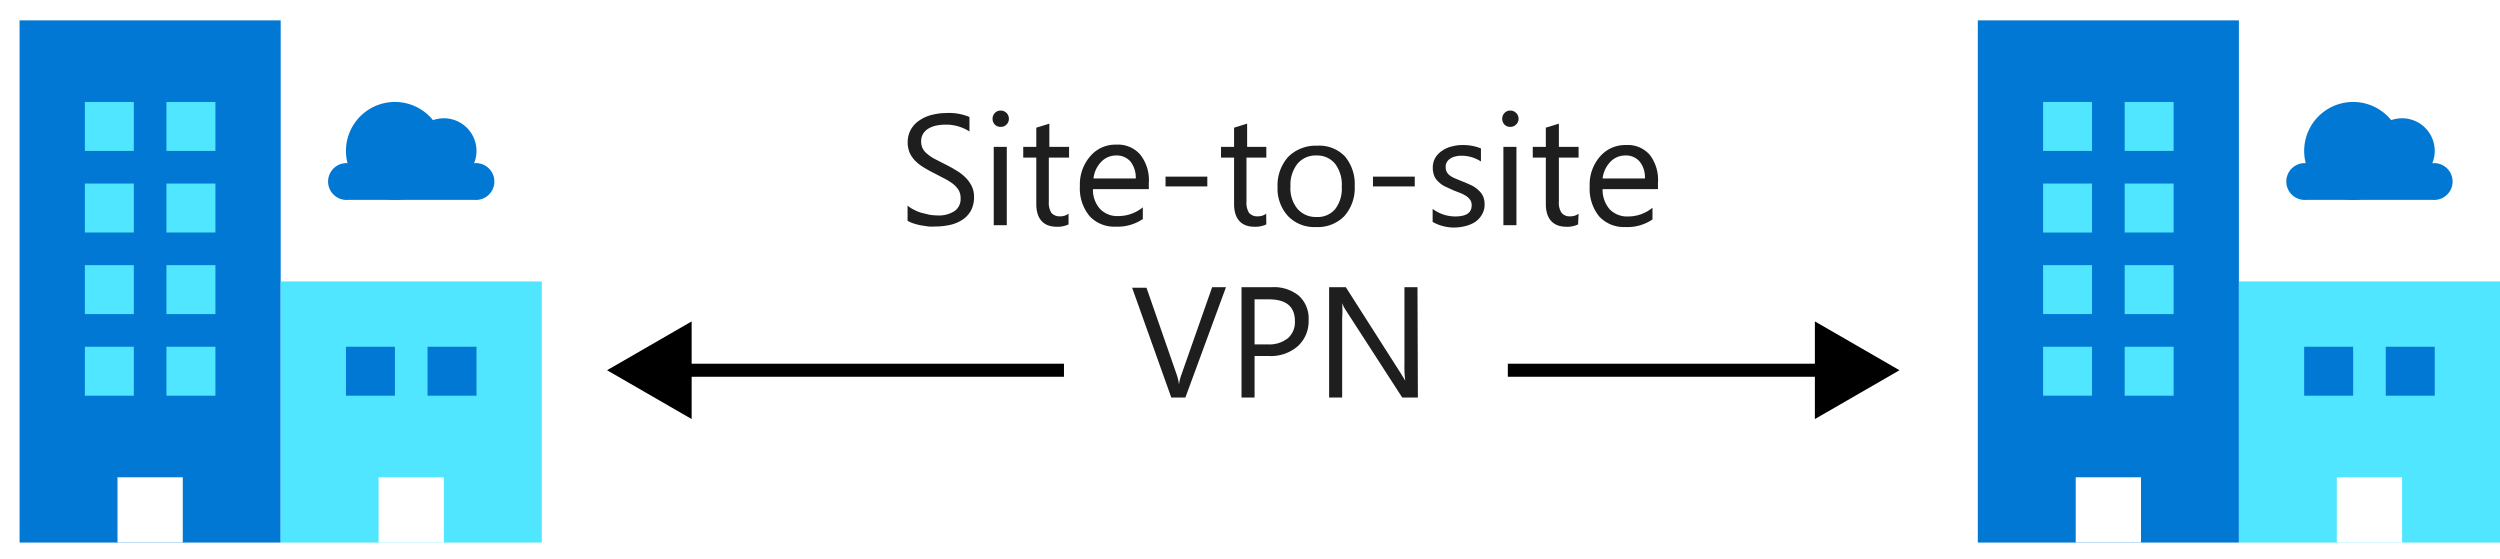 <svg xmlns="http://www.w3.org/2000/svg" viewBox="0 0 191.5 42.81">
  <title>2-site-to-site</title>
  <g id="Shapes">
    <rect width="191.5" height="42.81" fill="#fff"/>
    <g>
      <path d="M1.5,41.56h20v-40H1.5Z" fill="#0078d4" fill-rule="evenodd"/>
      <path d="M21.5,41.56h20v-20h-20Z" fill="#50e6ff" fill-rule="evenodd"/>
      <path d="M6.5,11.56h3.75V7.81H6.5Z" fill="#50e6ff" fill-rule="evenodd"/>
      <path d="M12.75,11.56H16.5V7.81H12.75Z" fill="#50e6ff" fill-rule="evenodd"/>
      <path d="M6.5,17.81h3.75V14.06H6.5Z" fill="#50e6ff" fill-rule="evenodd"/>
      <path d="M12.75,17.81H16.5V14.06H12.75Z" fill="#50e6ff" fill-rule="evenodd"/>
      <path d="M6.5,24.06h3.75V20.31H6.5Z" fill="#50e6ff" fill-rule="evenodd"/>
      <path d="M12.75,24.06H16.5V20.31H12.75Z" fill="#50e6ff" fill-rule="evenodd"/>
      <path d="M6.5,30.31h3.75V26.56H6.5Z" fill="#50e6ff" fill-rule="evenodd"/>
      <path d="M12.75,30.31H16.5V26.56H12.75Z" fill="#50e6ff" fill-rule="evenodd"/>
      <path d="M9,41.56h5v-5H9Z" fill="#fff" fill-rule="evenodd"/>
      <path d="M26.5,30.31h3.75V26.56H26.5Z" fill="#0078d4" fill-rule="evenodd"/>
      <path d="M32.75,30.31H36.5V26.56H32.75Z" fill="#0078d4" fill-rule="evenodd"/>
      <path d="M29,41.56h5v-5H29Z" fill="#fff" fill-rule="evenodd"/>
      <path d="M34,11.56a3.75,3.75,0,1,1-3.75-3.75A3.75,3.75,0,0,1,34,11.56Z" fill="#0078d4" fill-rule="evenodd"/>
      <path d="M36.34,15.31H26.66a1.41,1.41,0,1,1,0-2.81h9.68a1.41,1.41,0,1,1,0,2.81Z" fill="#0078d4" fill-rule="evenodd"/>
      <path d="M36.5,11.56A2.5,2.5,0,1,1,34,9.06,2.5,2.5,0,0,1,36.5,11.56Z" fill="#0078d4" fill-rule="evenodd"/>
    </g>
    <g>
      <path d="M151.5,41.56h20v-40h-20Z" fill="#0078d4" fill-rule="evenodd"/>
      <path d="M171.5,41.56h20v-20h-20Z" fill="#50e6ff" fill-rule="evenodd"/>
      <path d="M156.5,11.56h3.75V7.81H156.5Z" fill="#50e6ff" fill-rule="evenodd"/>
      <path d="M162.75,11.56h3.75V7.81h-3.75Z" fill="#50e6ff" fill-rule="evenodd"/>
      <path d="M156.5,17.81h3.75V14.06H156.5Z" fill="#50e6ff" fill-rule="evenodd"/>
      <path d="M162.75,17.81h3.75V14.06h-3.75Z" fill="#50e6ff" fill-rule="evenodd"/>
      <path d="M156.5,24.06h3.75V20.31H156.5Z" fill="#50e6ff" fill-rule="evenodd"/>
      <path d="M162.75,24.06h3.75V20.31h-3.75Z" fill="#50e6ff" fill-rule="evenodd"/>
      <path d="M156.5,30.31h3.75V26.56H156.5Z" fill="#50e6ff" fill-rule="evenodd"/>
      <path d="M162.75,30.31h3.75V26.56h-3.75Z" fill="#50e6ff" fill-rule="evenodd"/>
      <path d="M159,41.56h5v-5h-5Z" fill="#fff" fill-rule="evenodd"/>
      <path d="M176.5,30.31h3.75V26.56H176.5Z" fill="#0078d4" fill-rule="evenodd"/>
      <path d="M182.75,30.31h3.75V26.56h-3.75Z" fill="#0078d4" fill-rule="evenodd"/>
      <path d="M179,41.56h5v-5h-5Z" fill="#fff" fill-rule="evenodd"/>
      <path d="M184,11.56a3.75,3.75,0,1,1-3.75-3.75A3.75,3.75,0,0,1,184,11.56Z" fill="#0078d4" fill-rule="evenodd"/>
      <path d="M186.34,15.31h-9.68a1.41,1.41,0,1,1,0-2.81h9.68a1.41,1.41,0,1,1,0,2.81Z" fill="#0078d4" fill-rule="evenodd"/>
      <path d="M186.5,11.56a2.5,2.5,0,1,1-2.5-2.5A2.5,2.5,0,0,1,186.5,11.56Z" fill="#0078d4" fill-rule="evenodd"/>
    </g>
    <g>
      <line x1="115.5" y1="28.36" x2="140.12" y2="28.36" fill="none" stroke="#000" stroke-miterlimit="10"/>
      <polygon points="139.02 32.1 145.5 28.36 139.02 24.62 139.02 32.1"/>
    </g>
    <g>
      <line x1="81.5" y1="28.36" x2="51.88" y2="28.36" fill="none" stroke="#000" stroke-miterlimit="10"/>
      <polygon points="52.98 24.62 46.5 28.36 52.98 32.1 52.98 24.62"/>
    </g>
  </g>
  <g id="Text">
    <g>
      <path d="M69.52,16.91V15.75a2.21,2.21,0,0,0,.48.31,3,3,0,0,0,.58.24l.62.15a4.13,4.13,0,0,0,.58.05,2.2,2.2,0,0,0,1.35-.34,1.12,1.12,0,0,0,.45-1,1.16,1.16,0,0,0-.15-.6,1.94,1.94,0,0,0-.41-.46,4.57,4.57,0,0,0-.63-.4l-.77-.4c-.29-.14-.57-.3-.82-.45a3.17,3.17,0,0,1-.66-.5,2.14,2.14,0,0,1-.45-.63,2,2,0,0,1-.16-.81,2,2,0,0,1,.25-1,2,2,0,0,1,.67-.7,2.8,2.8,0,0,1,.93-.41,4.3,4.3,0,0,1,1.07-.14,4.08,4.08,0,0,1,1.81.3v1.11a3.31,3.31,0,0,0-1.91-.52,3.48,3.48,0,0,0-.64.07,2,2,0,0,0-.58.22,1.27,1.27,0,0,0-.41.39,1.1,1.1,0,0,0-.16.59,1.25,1.25,0,0,0,.12.56,1.39,1.39,0,0,0,.36.42,3,3,0,0,0,.57.38l.78.4c.3.15.58.3.85.47a3.59,3.59,0,0,1,.71.54,2.53,2.53,0,0,1,.48.66,1.84,1.84,0,0,1,.18.83,2.16,2.16,0,0,1-.24,1.06,2,2,0,0,1-.66.7,2.8,2.8,0,0,1-.95.39,5.24,5.24,0,0,1-1.14.12,3.29,3.29,0,0,1-.49,0l-.6-.09a4.74,4.74,0,0,1-.57-.15A2,2,0,0,1,69.52,16.91Z" fill="#1e1e1e"/>
      <path d="M76.65,9.72a.64.64,0,0,1-.44-.17.65.65,0,0,1,0-.9.6.6,0,0,1,.44-.18.62.62,0,0,1,.63.63.6.6,0,0,1-.18.44A.61.61,0,0,1,76.65,9.72Zm.47,7.53h-1v-6h1Z" fill="#1e1e1e"/>
      <path d="M81.85,17.19a2,2,0,0,1-.9.18c-1,0-1.57-.58-1.57-1.75V12.07h-1v-.82h1V9.78l1-.31v1.78h1.51v.82H80.34v3.38a1.45,1.45,0,0,0,.2.86.84.84,0,0,0,.68.26,1.05,1.05,0,0,0,.63-.2Z" fill="#1e1e1e"/>
      <path d="M88,14.49H83.72A2.18,2.18,0,0,0,84.26,16a1.82,1.82,0,0,0,1.41.55,2.94,2.94,0,0,0,1.87-.67v.9a3.45,3.45,0,0,1-2.09.58,2.55,2.55,0,0,1-2-.82,3.33,3.33,0,0,1-.73-2.3,3.27,3.27,0,0,1,.8-2.28,2.51,2.51,0,0,1,2-.88,2.25,2.25,0,0,1,1.82.76A3.15,3.15,0,0,1,88,14Zm-1-.82a2,2,0,0,0-.4-1.29,1.38,1.38,0,0,0-1.1-.47,1.56,1.56,0,0,0-1.15.49,2.16,2.16,0,0,0-.59,1.27Z" fill="#1e1e1e"/>
      <path d="M92.48,14.28h-3.2v-.75h3.2Z" fill="#1e1e1e"/>
      <path d="M97,17.19a2,2,0,0,1-.9.18c-1,0-1.57-.58-1.57-1.75V12.07h-1v-.82h1V9.78l1-.31v1.78H97v.82H95.48v3.38a1.45,1.45,0,0,0,.2.86.84.84,0,0,0,.68.26,1.05,1.05,0,0,0,.63-.2Z" fill="#1e1e1e"/>
      <path d="M100.78,17.39a2.77,2.77,0,0,1-2.12-.84,3.12,3.12,0,0,1-.8-2.23A3.27,3.27,0,0,1,98.69,12a3,3,0,0,1,2.23-.84,2.71,2.71,0,0,1,2.1.82,3.29,3.29,0,0,1,.75,2.29,3.21,3.21,0,0,1-.81,2.3A2.84,2.84,0,0,1,100.78,17.39Zm.07-5.48a1.81,1.81,0,0,0-1.46.63,2.59,2.59,0,0,0-.54,1.74A2.46,2.46,0,0,0,99.39,16a1.85,1.85,0,0,0,1.46.62,1.73,1.73,0,0,0,1.43-.61,2.57,2.57,0,0,0,.5-1.71,2.65,2.65,0,0,0-.5-1.74A1.76,1.76,0,0,0,100.85,11.91Z" fill="#1e1e1e"/>
      <path d="M108.37,14.28h-3.2v-.75h3.2Z" fill="#1e1e1e"/>
      <path d="M109.74,17V16a2.88,2.88,0,0,0,1.73.58c.84,0,1.26-.28,1.26-.85a.72.72,0,0,0-.1-.4,1.22,1.22,0,0,0-.3-.3,2.86,2.86,0,0,0-.43-.23l-.54-.21-.7-.32a2,2,0,0,1-.5-.37,1.21,1.21,0,0,1-.31-.46,1.79,1.79,0,0,1-.1-.6,1.55,1.55,0,0,1,.19-.75,1.78,1.78,0,0,1,.52-.54,2.17,2.17,0,0,1,.74-.33,3,3,0,0,1,.85-.11,3.59,3.59,0,0,1,1.39.26v1a2.71,2.71,0,0,0-1.52-.44,1.53,1.53,0,0,0-.49.07,1.05,1.05,0,0,0-.37.17.85.85,0,0,0-.24.26.69.69,0,0,0-.08.35.8.8,0,0,0,.08.39.83.83,0,0,0,.25.28,1.67,1.67,0,0,0,.4.22l.53.22c.27.1.5.21.72.31a2.16,2.16,0,0,1,.53.37,1.41,1.41,0,0,1,.35.46,1.54,1.54,0,0,1,.12.63,1.45,1.45,0,0,1-.2.77A1.7,1.7,0,0,1,113,17a2.49,2.49,0,0,1-.76.32,3.7,3.7,0,0,1-.9.11A3.37,3.37,0,0,1,109.74,17Z" fill="#1e1e1e"/>
      <path d="M115.69,9.72a.62.62,0,0,1-.44-.17.65.65,0,0,1,0-.9.59.59,0,0,1,.44-.18.6.6,0,0,1,.44.18.58.58,0,0,1,.19.45.58.58,0,0,1-.19.44A.6.6,0,0,1,115.69,9.72Zm.47,7.53h-1v-6h1Z" fill="#1e1e1e"/>
      <path d="M120.88,17.19a1.87,1.87,0,0,1-.89.18c-1,0-1.58-.58-1.58-1.75V12.07h-1v-.82h1V9.78l1-.31v1.78h1.51v.82h-1.51v3.38a1.37,1.37,0,0,0,.21.86.81.81,0,0,0,.68.26,1,1,0,0,0,.62-.2Z" fill="#1e1e1e"/>
      <path d="M127,14.49h-4.24a2.27,2.27,0,0,0,.54,1.54,1.85,1.85,0,0,0,1.42.55,2.89,2.89,0,0,0,1.86-.67v.9a3.41,3.41,0,0,1-2.09.58,2.56,2.56,0,0,1-2-.82,3.37,3.37,0,0,1-.72-2.3,3.26,3.26,0,0,1,.79-2.28,2.54,2.54,0,0,1,2-.88,2.22,2.22,0,0,1,1.82.76A3.15,3.15,0,0,1,127,14Zm-1-.82a1.9,1.9,0,0,0-.4-1.29,1.36,1.36,0,0,0-1.1-.47,1.57,1.57,0,0,0-1.15.49,2.22,2.22,0,0,0-.59,1.27Z" fill="#1e1e1e"/>
      <path d="M93.91,22,90.8,30.45H89.72l-3-8.41h1.1l2.32,6.67a3.51,3.51,0,0,1,.17.74h0a3.52,3.52,0,0,1,.19-.76L92.85,22Z" fill="#1e1e1e"/>
      <path d="M96.1,27.27v3.18h-1V22h2.31a3,3,0,0,1,2.09.66,2.35,2.35,0,0,1,.74,1.85,2.58,2.58,0,0,1-.82,2,3.14,3.14,0,0,1-2.23.76Zm0-4.34v3.45h1a2.3,2.3,0,0,0,1.55-.47,1.64,1.64,0,0,0,.54-1.31c0-1.11-.66-1.67-2-1.67Z" fill="#1e1e1e"/>
      <path d="M108.61,30.45h-1.2l-4.33-6.7a2.65,2.65,0,0,1-.27-.53h0a8.79,8.79,0,0,1,0,1.16v6.07h-1V22h1.28l4.21,6.6c.17.27.28.46.34.56h0a8.74,8.74,0,0,1-.06-1.24V22h1Z" fill="#1e1e1e"/>
    </g>
  </g>
</svg>
